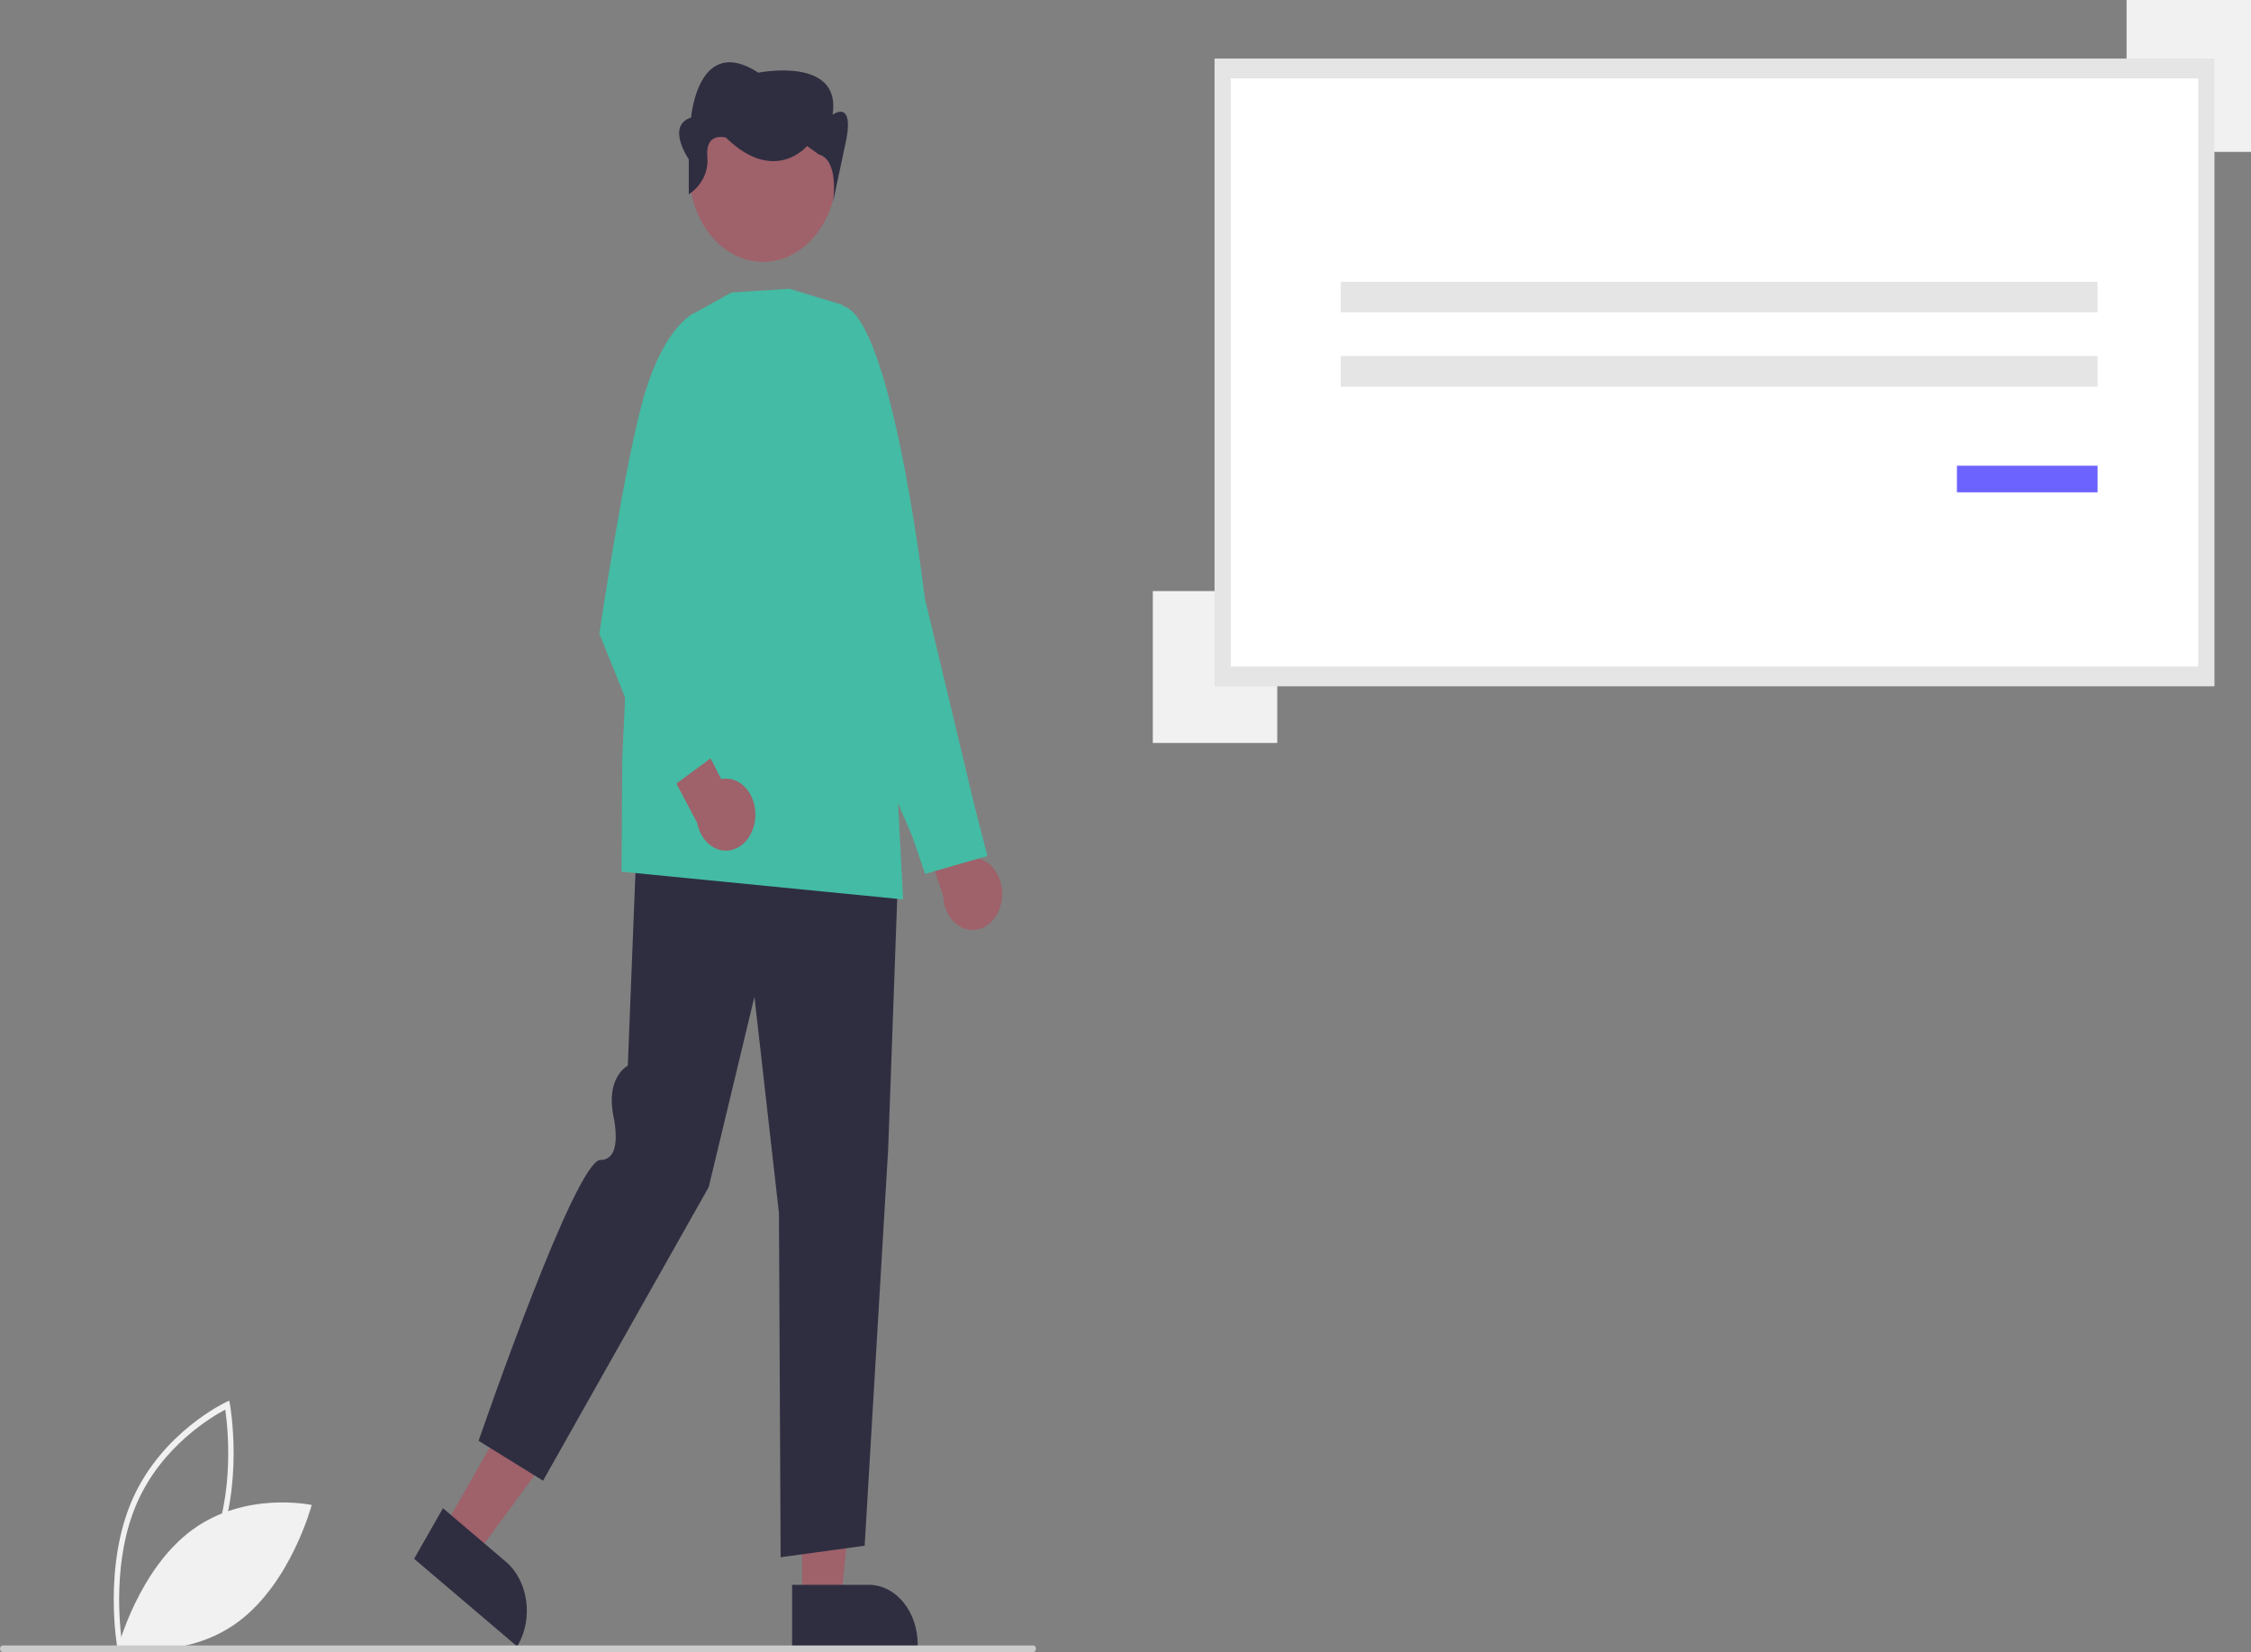 <svg width="267" height="196" viewBox="0 0 267 196" fill="none" xmlns="http://www.w3.org/2000/svg">
<rect x="0" y="0" width="267" height="196" fill="#808080" stroke="none"/>
<path d="M13.931 195.562C13.913 195.466 12.185 185.848 15.713 177.86C19.241 169.872 26.772 166.349 26.847 166.315L27.192 166.157L27.273 166.595C27.291 166.691 29.018 176.309 25.49 184.297C21.962 192.285 14.432 195.808 14.356 195.842L14.012 196L13.931 195.562ZM26.72 167.226C25.211 168.018 19.258 171.485 16.278 178.232C13.298 184.979 14.197 192.958 14.484 194.931C15.992 194.141 21.943 190.679 24.925 183.925C27.905 177.178 27.006 169.2 26.72 167.226V167.226Z" fill="#F1F1F1"/>
<path d="M22.794 181.495C16.454 186.152 14.013 195.402 14.013 195.402C14.013 195.402 21.85 197.102 28.19 192.445C34.53 187.788 36.971 178.538 36.971 178.538C36.971 178.538 29.134 176.838 22.794 181.495Z" fill="#F1F1F1"/>
<path d="M118.803 106.839C118.9 106.23 118.886 105.602 118.763 105C118.639 104.398 118.409 103.836 118.088 103.355C117.768 102.873 117.365 102.483 116.907 102.212C116.45 101.941 115.95 101.796 115.441 101.787L112.505 92.772L107.583 93.615L111.876 106.274C111.92 107.317 112.276 108.305 112.876 109.049C113.477 109.794 114.28 110.244 115.134 110.313C115.988 110.383 116.833 110.068 117.509 109.427C118.186 108.787 118.646 107.866 118.803 106.839Z" fill="#9F616A"/>
<path d="M109.736 103.672L108.211 99.231L98.707 77.144L99.224 36.275L99.323 36.259C105.404 35.278 109.519 69.488 109.691 70.945L115.695 96.018L117.125 101.545L109.736 103.672Z" fill="#44BBA4"/>
<path d="M95.133 189.851L99.754 189.85L101.952 168.09L95.132 168.09L95.133 189.851Z" fill="#9F616A"/>
<path d="M93.954 188.009L103.054 188.008H103.054C104.592 188.008 106.067 188.754 107.155 190.082C108.242 191.41 108.853 193.211 108.854 195.089V195.319L93.955 195.319L93.954 188.009Z" fill="#2F2E41"/>
<path d="M52.647 181.255L56.439 184.481L68.432 168.162L62.837 163.402L52.647 181.255Z" fill="#9F616A"/>
<path d="M52.543 178.921L60.009 185.273L60.009 185.273C61.271 186.347 62.132 187.989 62.402 189.837C62.673 191.686 62.331 193.59 61.451 195.131L61.344 195.319L49.12 184.919L52.543 178.921Z" fill="#2F2E41"/>
<path d="M92.594 184.736L92.394 143.914L89.487 118.246L84.066 140.819L84.055 140.838L64.412 175.656L56.769 170.928L56.811 170.806C57.278 169.45 68.285 137.591 71.243 137.591C71.501 137.613 71.76 137.558 71.998 137.431C72.235 137.303 72.443 137.108 72.604 136.86C73.473 135.445 72.766 132.441 72.758 132.411C71.911 128.123 74.041 126.663 74.465 126.419L75.606 97.668L75.724 97.678L106.649 100.326L105.351 136.273L102.561 183.37L102.465 183.383L92.594 184.736Z" fill="#2F2E41"/>
<path d="M107.121 106.697L106.988 106.684L73.728 103.41L73.811 89.974L75.439 54.892L75.448 54.868L82.077 37.296L86.776 34.698L93.633 34.257L93.649 34.263L99.907 36.155L106.416 93.205L107.121 106.697Z" fill="#44BBA4"/>
<path d="M94.707 29.754C98.951 26.922 100.51 20.426 98.19 15.244C95.871 10.063 90.55 8.159 86.306 10.991C82.063 13.824 80.503 20.32 82.823 25.501C85.143 30.682 90.463 32.586 94.707 29.754Z" fill="#9F616A"/>
<path d="M81.7 23.056V18.891C81.7 18.891 78.949 14.934 81.975 13.938C81.975 13.938 82.801 3.971 89.954 8.622C89.954 8.622 99.86 6.629 98.759 13.605C98.759 13.605 101.236 11.784 100.41 16.435L98.814 23.927C98.814 23.927 99.585 18.978 97.108 18.314L95.733 17.317C95.733 17.317 91.881 21.968 86.103 16.32C86.103 16.32 83.626 15.599 83.901 18.589C84.177 21.579 81.7 23.056 81.7 23.056Z" fill="#2F2E41"/>
<path d="M89.595 96.663C89.6 96.043 89.495 95.428 89.284 94.863C89.075 94.298 88.766 93.796 88.379 93.392C87.993 92.989 87.539 92.693 87.05 92.527C86.56 92.361 86.046 92.328 85.545 92.43L81.332 84.205L76.614 86.112L82.697 97.625C82.894 98.642 83.389 99.536 84.089 100.136C84.789 100.737 85.646 101.004 86.496 100.885C87.346 100.767 88.131 100.271 88.703 99.493C89.274 98.715 89.591 97.708 89.595 96.663Z" fill="#9F616A"/>
<path d="M78.713 94.071L71.091 75.176L71.098 75.13C71.128 74.921 74.197 54.121 76.543 46.475C78.905 38.781 82.137 37.236 82.274 37.174L82.342 37.143L85.24 40.538L81.225 73.257L85.553 89.037L78.713 94.071Z" fill="#44BBA4"/>
<path d="M267 0H252.242V18.019H267V0Z" fill="#F1F1F1"/>
<path d="M151.5 70.118H136.741V88.137H151.5V70.118Z" fill="#F1F1F1"/>
<path d="M145.025 80.241H261.704V8.122H145.025V80.241Z" fill="white"/>
<path d="M262.667 81.416H144.062V6.947H262.667V81.416ZM145.987 79.066H260.742V9.297H145.987V79.066Z" fill="#E5E5E5"/>
<path d="M248.802 33.42H159.03V37.055H248.802V33.42Z" fill="#E5E5E5"/>
<path d="M248.802 42.235H159.03V45.87H248.802V42.235Z" fill="#E5E5E5"/>
<path d="M248.802 55.25H232.118V58.405H248.802V55.25Z" fill="#6C63FF"/>
<path d="M122.559 195.984H0.321C0.236 195.984 0.154 195.943 0.094 195.869C0.034 195.796 0 195.696 0 195.592C0 195.489 0.034 195.389 0.094 195.315C0.154 195.242 0.236 195.201 0.321 195.201H122.559C122.644 195.201 122.725 195.242 122.785 195.315C122.846 195.389 122.879 195.489 122.879 195.592C122.879 195.696 122.846 195.796 122.785 195.869C122.725 195.943 122.644 195.984 122.559 195.984Z" fill="#CBCBCB"/>
</svg>
